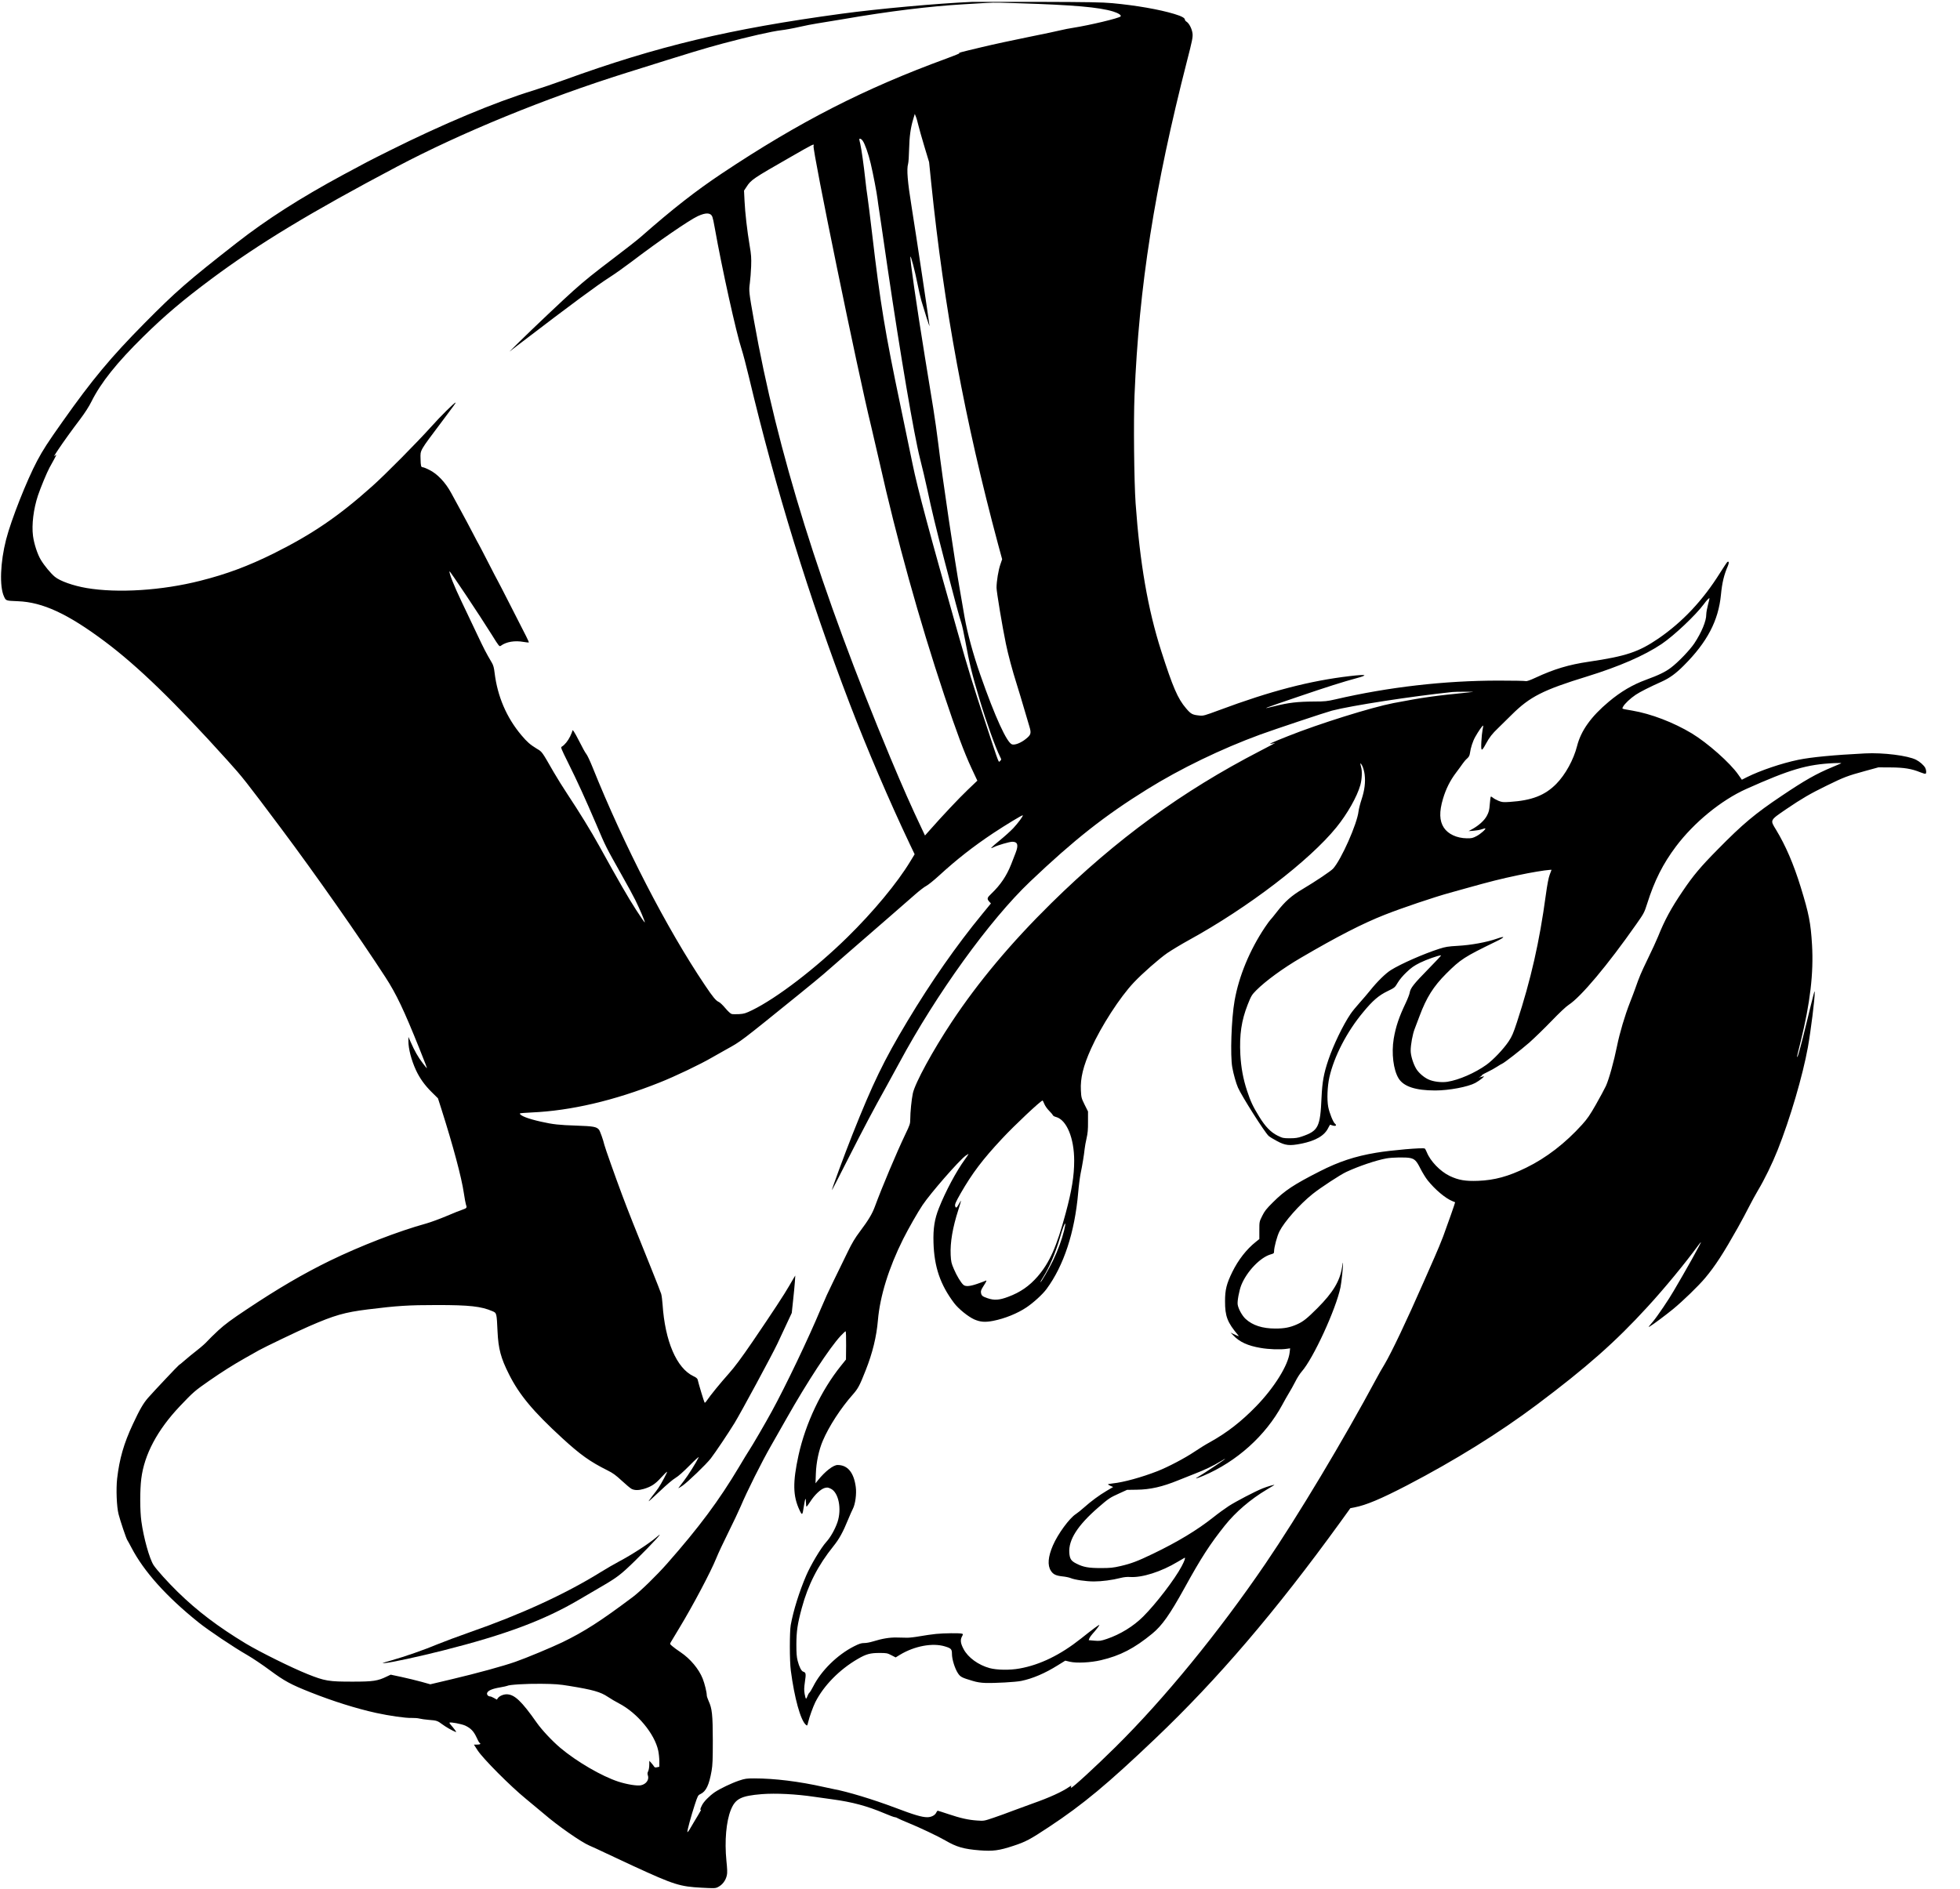 <?xml version="1.0" standalone="no"?>
<!DOCTYPE svg PUBLIC "-//W3C//DTD SVG 20010904//EN"
 "http://www.w3.org/TR/2001/REC-SVG-20010904/DTD/svg10.dtd">
<svg version="1.0" xmlns="http://www.w3.org/2000/svg"
 width="2726pt" height="2628pt" viewBox="0 0 2726 2628"
 preserveAspectRatio="xMidYMid meet">

<g transform="translate(0,2628) scale(0.1,-0.1)"
fill="#000000" stroke="none">
<path d="M13525 26254 c-493 -22 -1303 -95 -1820 -165 -1561 -212 -2556 -449
-3860 -922 -143 -52 -335 -117 -426 -145 -543 -167 -1257 -466 -2004 -839
-294 -147 -319 -160 -645 -336 -597 -323 -1061 -620 -1476 -944 -682 -533
-846 -676 -1284 -1119 -470 -476 -724 -780 -1140 -1369 -207 -292 -272 -393
-353 -545 -145 -273 -362 -822 -432 -1095 -81 -315 -94 -653 -30 -792 28 -61
24 -60 195 -67 343 -13 693 -175 1205 -558 459 -343 975 -843 1706 -1654 215
-238 253 -287 749 -949 475 -635 1079 -1497 1451 -2070 152 -235 256 -454 471
-990 86 -214 109 -275 104 -275 -2 0 -29 33 -59 73 -62 80 -113 171 -163 286
l-34 76 0 -60 c0 -106 42 -266 105 -402 52 -112 121 -209 218 -305 l88 -87 49
-153 c162 -510 279 -946 311 -1165 11 -73 24 -144 29 -159 17 -43 12 -52 -42
-70 -29 -9 -130 -49 -223 -89 -94 -40 -222 -87 -285 -105 -394 -109 -915 -311
-1345 -520 -368 -180 -719 -385 -1155 -676 -214 -142 -301 -207 -393 -291 -64
-59 -133 -128 -154 -151 -20 -24 -82 -79 -137 -122 -56 -43 -135 -108 -176
-144 -41 -36 -78 -66 -81 -66 -6 0 -351 -366 -429 -455 -68 -78 -117 -163
-213 -369 -125 -267 -186 -480 -218 -756 -16 -144 -7 -390 20 -495 22 -88 108
-344 122 -361 5 -6 29 -51 55 -100 174 -335 487 -684 934 -1043 138 -111 493
-349 680 -456 74 -43 216 -138 315 -212 200 -148 289 -197 565 -306 312 -124
638 -226 910 -286 183 -40 410 -73 495 -70 38 1 88 -3 110 -9 22 -6 81 -14
130 -18 107 -8 120 -12 188 -63 47 -35 129 -82 181 -104 15 -6 13 0 -9 30 -16
21 -39 50 -53 65 -14 15 -23 30 -20 33 11 12 165 -17 217 -40 77 -36 118 -78
157 -161 18 -40 37 -75 43 -79 24 -14 9 -25 -34 -25 l-44 0 51 -79 c74 -115
456 -499 673 -676 94 -77 206 -170 250 -208 188 -163 517 -393 633 -442 43
-18 140 -63 217 -100 77 -37 257 -121 400 -187 563 -259 640 -283 947 -299
176 -9 189 -9 225 10 61 31 106 90 122 163 8 31 6 88 -6 203 -27 275 -3 547
62 708 63 155 141 194 430 218 193 15 476 1 730 -37 55 -8 168 -24 250 -35
276 -37 485 -93 726 -195 70 -30 135 -54 146 -54 10 0 27 -6 38 -14 11 -7 79
-37 150 -66 147 -59 420 -189 512 -243 158 -92 256 -120 480 -138 184 -14 267
-3 465 62 174 57 232 88 498 264 471 311 818 600 1480 1231 867 825 1677 1774
2569 3006 l142 197 57 11 c161 31 366 117 732 307 664 346 1281 729 1805 1122
693 520 1094 874 1539 1361 239 260 527 611 700 848 21 28 40 52 42 52 3 0
-10 -28 -29 -62 -19 -35 -63 -115 -97 -178 -35 -63 -91 -162 -125 -220 -34
-58 -90 -154 -125 -215 -67 -118 -230 -358 -289 -428 -20 -23 -43 -51 -51 -61
-14 -18 -14 -19 5 -9 39 21 221 157 325 242 135 111 353 322 445 432 141 168
254 343 457 704 52 94 123 225 156 292 34 67 89 167 122 223 92 153 200 376
274 562 173 435 349 1034 420 1428 41 228 98 682 95 764 -1 35 1 45 -129 -487
-49 -202 -97 -380 -105 -395 -19 -33 -23 -50 40 203 131 531 180 946 157 1341
-18 304 -43 432 -157 802 -99 321 -210 579 -344 800 -84 137 -88 128 144 287
215 146 332 214 555 323 247 121 291 138 535 205 l190 52 170 -1 c186 -1 292
-18 414 -68 35 -14 67 -23 72 -20 14 8 11 52 -5 83 -19 35 -75 85 -126 111
-115 59 -459 102 -710 89 -436 -22 -748 -52 -929 -89 -229 -47 -530 -149 -716
-242 l-69 -35 -50 71 c-113 163 -426 440 -647 574 -255 153 -565 272 -829 317
-155 27 -143 21 -126 54 22 41 101 116 176 166 60 40 192 107 364 184 108 49
196 113 306 224 324 324 480 623 515 982 16 168 42 277 97 404 18 43 14 68 -8
53 -6 -4 -52 -73 -103 -154 -238 -381 -521 -681 -856 -911 -274 -187 -450
-246 -965 -322 -281 -41 -486 -103 -742 -222 -79 -37 -124 -52 -138 -48 -11 4
-181 7 -378 7 -752 0 -1534 -90 -2269 -261 -113 -26 -147 -30 -291 -30 -240
-2 -357 -15 -564 -67 -192 -48 -159 -35 347 137 390 133 624 207 800 254 174
47 143 57 -90 30 -559 -66 -1102 -207 -1818 -474 -205 -76 -222 -81 -275 -75
-99 10 -118 20 -186 100 -116 135 -184 294 -346 799 -186 581 -297 1224 -356
2055 -21 306 -30 1137 -15 1501 62 1513 277 2883 732 4659 70 270 80 323 75
371 -6 62 -45 142 -82 166 -13 8 -24 21 -24 28 0 25 -43 49 -148 81 -209 63
-529 119 -862 150 -142 13 -333 16 -1025 18 -467 1 -881 1 -920 0z m635 -19
c775 -24 1124 -55 1322 -115 74 -23 119 -53 103 -69 -24 -25 -427 -121 -655
-157 -58 -9 -136 -24 -175 -34 -38 -10 -241 -53 -450 -95 -209 -42 -501 -105
-650 -141 -307 -73 -339 -82 -310 -84 11 0 -70 -34 -180 -74 -1143 -418 -2046
-880 -3125 -1599 -365 -244 -678 -488 -1122 -878 -48 -43 -217 -175 -374 -294
-300 -228 -396 -305 -566 -456 -121 -107 -565 -527 -758 -717 l-135 -134 175
134 c697 533 1051 794 1219 901 68 43 206 141 305 216 381 290 801 578 921
634 115 53 180 49 203 -10 6 -15 21 -82 32 -148 100 -564 300 -1469 375 -1695
19 -58 64 -229 100 -380 372 -1563 833 -3059 1405 -4555 239 -624 550 -1351
834 -1949 l67 -140 -61 -100 c-179 -297 -514 -701 -876 -1056 -438 -430 -978
-844 -1323 -1013 -91 -44 -113 -51 -182 -55 -43 -2 -89 -2 -103 2 -15 4 -51
37 -88 81 -34 41 -74 79 -90 86 -40 17 -81 65 -194 234 -531 789 -1125 1942
-1564 3035 -34 85 -73 166 -85 180 -13 14 -57 94 -99 178 -69 135 -96 176 -96
141 0 -5 -14 -38 -30 -73 -30 -62 -78 -121 -115 -142 -19 -10 -14 -22 84 -220
137 -276 234 -489 397 -869 133 -312 125 -296 352 -700 75 -132 160 -289 189
-348 64 -130 135 -297 131 -309 -2 -5 -58 76 -124 179 -112 174 -237 391 -509
883 -116 210 -276 470 -445 725 -58 88 -144 225 -190 305 -168 292 -158 279
-235 325 -94 58 -133 92 -214 188 -207 246 -332 540 -372 867 -8 70 -18 107
-38 140 -87 149 -104 182 -212 410 -53 113 -147 311 -209 440 -105 219 -176
398 -168 422 4 11 425 -621 589 -884 99 -160 105 -166 124 -152 76 56 193 76
317 54 38 -6 71 -10 73 -8 3 2 -14 40 -36 84 -22 43 -120 234 -216 424 -97
190 -179 350 -183 355 -4 6 -63 118 -130 250 -68 132 -126 245 -130 250 -4 6
-43 78 -85 160 -43 83 -115 218 -160 300 -45 83 -108 199 -141 259 -78 144
-192 265 -303 319 -40 21 -82 37 -92 37 -23 0 -28 18 -30 120 -3 122 -16 99
302 522 165 220 193 258 185 258 -16 0 -211 -193 -333 -330 -205 -228 -639
-667 -825 -833 -467 -418 -835 -669 -1373 -937 -356 -176 -653 -287 -1018
-379 -533 -136 -1152 -175 -1585 -101 -185 32 -366 96 -439 156 -56 46 -145
153 -194 234 -47 77 -95 222 -110 335 -20 155 7 375 69 562 38 113 125 322
161 388 100 180 105 191 81 170 -28 -24 -24 -16 43 85 73 109 186 266 303 420
63 84 122 175 154 240 133 268 355 545 726 910 298 293 549 505 939 796 660
492 1389 933 2585 1565 899 475 2069 954 3195 1307 958 301 1065 333 1335 406
372 99 679 169 820 186 52 6 163 26 245 45 83 19 195 41 250 49 55 8 219 35
365 60 629 109 1201 179 1680 207 113 6 250 15 305 18 55 4 141 6 190 4 50 -1
164 -5 255 -8z m-1388 -1695 c11 -47 50 -182 85 -300 l65 -215 29 -285 c179
-1747 468 -3308 932 -5038 l55 -202 -24 -70 c-28 -79 -54 -237 -54 -326 0 -56
81 -544 130 -779 29 -143 91 -375 150 -560 28 -88 73 -239 101 -335 28 -96 61
-209 74 -250 31 -101 26 -121 -49 -181 -66 -53 -148 -86 -189 -75 -71 18 -237
380 -442 966 -101 289 -181 584 -220 807 -14 81 -41 238 -60 348 -82 465 -248
1585 -305 2060 -17 138 -48 360 -70 495 -22 135 -74 452 -115 706 -120 741
-210 1364 -203 1402 5 26 63 -196 98 -373 17 -88 42 -196 55 -240 48 -163 109
-354 113 -351 3 4 -187 1272 -248 1651 -58 359 -72 528 -50 606 6 20 12 112
14 205 4 175 21 298 58 419 l21 70 14 -35 c9 -19 24 -73 35 -120z m-773 -219
c30 -42 79 -180 111 -316 33 -139 86 -415 95 -495 3 -30 15 -109 25 -175 10
-66 23 -154 29 -195 10 -75 38 -262 86 -590 180 -1221 368 -2325 451 -2650 30
-118 75 -307 99 -420 62 -294 122 -541 236 -980 138 -530 214 -814 239 -885
11 -33 36 -145 55 -250 59 -321 94 -465 201 -821 95 -317 219 -664 285 -795
18 -36 18 -37 -1 -54 -24 -22 -4 -75 -195 505 -188 567 -241 742 -400 1300
-384 1353 -555 1989 -624 2330 -33 162 -108 522 -166 800 -215 1023 -283 1436
-395 2395 -28 237 -57 471 -65 521 -8 50 -22 156 -30 235 -21 196 -53 421 -70
497 -18 77 -18 72 -1 72 8 0 24 -13 35 -29z m-684 -70 c-18 -56 618 -3157 800
-3896 24 -99 76 -324 116 -500 242 -1080 551 -2193 903 -3250 168 -503 276
-793 378 -1012 l81 -173 -136 -130 c-125 -120 -350 -359 -522 -554 l-70 -79
-42 89 c-146 307 -267 581 -440 994 -974 2336 -1575 4262 -1897 6082 -70 393
-72 412 -57 520 7 51 15 156 18 233 4 119 1 162 -21 290 -35 208 -63 454 -71
621 l-7 142 35 53 c62 97 92 117 599 407 343 197 344 197 333 163z m12440
-6384 c-13 -49 -24 -109 -24 -135 1 -91 -66 -251 -166 -402 -63 -94 -226 -264
-325 -338 -77 -59 -170 -104 -345 -168 -189 -69 -352 -165 -520 -306 -246
-206 -387 -403 -441 -617 -48 -189 -162 -397 -289 -526 -159 -161 -341 -231
-649 -251 -91 -6 -106 -4 -156 16 -30 13 -65 32 -77 43 -13 11 -26 18 -29 14
-3 -3 -10 -51 -14 -105 -6 -84 -13 -109 -40 -160 -34 -65 -110 -134 -203 -186
l-52 -28 70 5 c39 3 90 12 115 21 24 8 46 14 48 12 10 -11 -65 -77 -119 -106
-56 -30 -71 -33 -139 -32 -138 2 -259 58 -318 147 -63 95 -67 221 -12 405 41
136 97 249 179 358 36 48 79 106 95 130 16 24 44 56 62 71 25 23 34 40 39 78
9 68 40 164 72 220 39 71 104 165 110 159 3 -2 0 -29 -7 -58 -6 -29 -14 -104
-17 -167 -7 -138 2 -142 64 -27 48 89 88 140 169 217 31 30 116 113 188 185
253 252 436 345 1051 534 446 138 793 289 1035 451 172 116 474 401 587 554
40 55 73 89 79 82 1 -1 -8 -42 -21 -90z m-3325 -1219 c-501 -51 -625 -68
-1050 -149 -305 -59 -1032 -286 -1465 -459 -243 -97 -281 -115 -230 -106 17 2
39 8 50 11 11 4 -83 -47 -210 -112 -1085 -561 -2000 -1228 -2904 -2118 -557
-549 -1012 -1091 -1383 -1650 -264 -398 -511 -851 -542 -995 -18 -85 -36 -263
-36 -361 0 -61 -5 -77 -69 -210 -124 -260 -323 -733 -423 -1004 -37 -101 -89
-188 -206 -344 -70 -93 -112 -163 -171 -285 -160 -327 -291 -598 -291 -601 0
-2 -13 -32 -29 -67 -16 -35 -41 -92 -56 -128 -166 -399 -489 -1075 -681 -1425
-88 -162 -274 -481 -314 -540 -15 -22 -78 -125 -140 -230 -279 -468 -556 -841
-1002 -1347 -148 -168 -373 -387 -479 -466 -445 -334 -672 -480 -979 -629
-148 -71 -502 -219 -652 -271 -167 -59 -536 -160 -883 -242 l-300 -71 -125 35
c-69 19 -193 49 -276 67 l-150 32 -55 -26 c-124 -61 -190 -71 -469 -71 -338
-1 -393 9 -633 105 -225 90 -663 308 -857 424 -387 234 -675 452 -949 720
-136 133 -291 305 -335 372 -57 88 -139 381 -170 611 -20 145 -21 430 -1 591
42 337 223 677 536 1008 191 201 207 214 409 355 188 130 323 215 495 313 66
37 154 87 195 110 72 41 551 271 695 333 357 156 500 196 820 236 410 51 568
61 965 61 450 0 613 -18 770 -86 58 -25 58 -25 70 -284 11 -238 46 -369 159
-593 144 -287 336 -517 740 -888 253 -232 386 -327 630 -449 75 -37 116 -67
199 -144 57 -53 118 -104 135 -113 41 -22 99 -22 168 -2 105 31 162 68 244
159 43 47 80 83 83 81 5 -6 -79 -164 -121 -226 -17 -25 -55 -76 -85 -113 -29
-38 -52 -70 -50 -72 2 -2 73 63 158 143 87 83 181 163 215 182 38 22 110 86
198 175 81 82 132 128 124 110 -40 -80 -145 -248 -204 -324 -37 -47 -71 -93
-77 -101 -6 -8 18 6 54 30 76 52 333 300 395 380 67 87 245 353 332 495 88
144 519 942 594 1100 26 55 82 174 124 265 l77 165 18 170 c10 94 22 211 25
260 l6 90 -19 -30 c-10 -16 -40 -68 -67 -115 -60 -106 -228 -363 -508 -774
-158 -231 -249 -353 -331 -445 -115 -129 -259 -305 -304 -373 -14 -22 -28 -35
-32 -31 -7 7 -86 269 -97 321 -4 15 -22 31 -58 47 -235 111 -396 487 -430
1000 -4 55 -12 120 -19 145 -8 25 -71 187 -141 360 -214 528 -324 806 -402
1015 -94 251 -239 660 -248 700 -15 67 -60 191 -74 209 -34 41 -77 49 -311 57
-246 8 -328 17 -497 55 -179 40 -293 84 -293 114 0 4 73 10 163 14 546 24
1150 165 1779 416 213 84 573 256 733 350 50 29 140 79 200 113 201 111 181
95 1006 763 151 122 306 250 346 285 40 35 186 163 326 284 442 384 839 728
947 824 58 51 127 104 153 117 27 14 105 77 175 141 250 229 475 405 755 592
174 115 406 256 412 249 8 -8 -67 -110 -133 -180 -37 -39 -122 -116 -190 -171
-119 -97 -144 -124 -85 -94 52 27 223 77 262 77 76 0 89 -46 45 -158 -14 -37
-42 -107 -61 -157 -63 -159 -148 -286 -274 -406 -63 -60 -66 -72 -27 -116 l20
-21 -122 -149 c-355 -432 -711 -941 -1042 -1493 -326 -544 -478 -858 -763
-1575 -111 -280 -285 -753 -285 -772 0 -5 101 190 223 432 223 439 353 685
537 1015 53 96 132 240 175 320 514 957 1260 1992 1822 2526 613 583 1037 917
1628 1284 463 288 1032 563 1572 761 198 72 913 311 998 333 274 71 1103 199
1675 259 19 2 98 4 175 4 137 0 138 0 55 -9z m-1450 -1145 c13 -104 -1 -217
-43 -344 -19 -57 -38 -131 -42 -164 -19 -175 -240 -673 -354 -799 -32 -35
-242 -176 -420 -282 -158 -93 -250 -175 -363 -321 -44 -57 -84 -105 -89 -109
-5 -3 -40 -51 -78 -107 -211 -317 -360 -677 -420 -1017 -45 -252 -62 -766 -32
-930 17 -94 53 -221 79 -280 51 -117 370 -620 426 -672 16 -14 69 -47 119 -73
114 -61 173 -67 331 -36 206 41 329 113 381 223 12 26 25 45 28 42 3 -3 22 -9
41 -14 38 -8 50 6 22 29 -25 21 -77 150 -93 233 -19 103 -12 283 16 411 66
291 243 634 470 906 133 162 218 234 338 292 101 49 103 51 142 117 24 41 72
99 123 147 67 64 104 90 188 132 89 44 257 103 293 103 5 0 -75 -87 -179 -192
-203 -207 -248 -264 -258 -329 -4 -23 -29 -87 -56 -144 -91 -190 -138 -328
-166 -495 -33 -202 -5 -433 68 -552 70 -113 235 -168 510 -168 190 0 455 50
557 105 62 34 144 100 114 91 -13 -3 -33 -8 -45 -11 l-23 -5 23 11 c12 7 22
16 22 21 0 5 35 25 78 45 42 20 102 53 132 73 31 20 62 39 71 42 31 12 259
190 381 296 69 62 207 195 305 297 110 114 202 201 240 226 170 110 540 550
940 1121 107 152 112 161 153 290 101 319 219 552 399 792 252 335 630 644
977 800 613 274 843 342 1224 360 74 3 108 2 95 -4 -11 -5 -65 -28 -120 -51
-224 -93 -384 -184 -705 -400 -373 -250 -541 -391 -890 -746 -237 -240 -342
-364 -489 -583 -162 -239 -249 -401 -341 -630 -21 -52 -85 -192 -143 -310 -96
-199 -116 -246 -175 -415 -11 -33 -44 -118 -72 -190 -71 -181 -143 -423 -180
-606 -43 -214 -113 -465 -155 -557 -20 -42 -82 -158 -138 -256 -83 -146 -119
-199 -193 -281 -234 -259 -498 -463 -779 -600 -247 -121 -438 -173 -666 -182
-179 -7 -275 10 -397 68 -132 64 -269 206 -318 330 -10 24 -22 47 -28 51 -22
16 -470 -23 -676 -58 -294 -49 -520 -124 -785 -259 -360 -183 -487 -267 -650
-430 -92 -91 -118 -124 -150 -190 -40 -80 -40 -80 -40 -201 l0 -121 -50 -40
c-128 -102 -243 -249 -326 -418 -80 -164 -101 -247 -101 -405 -1 -212 33 -298
181 -473 14 -17 13 -17 -12 -8 -15 6 -42 18 -60 27 l-32 16 40 -41 c86 -90
199 -142 375 -172 117 -21 279 -26 365 -13 l48 7 -6 -54 c-18 -177 -213 -492
-467 -753 -207 -213 -404 -366 -641 -498 -54 -29 -151 -89 -216 -133 -132 -89
-366 -212 -513 -270 -220 -86 -474 -156 -622 -171 -38 -4 -68 -10 -68 -13 0
-3 16 -13 36 -22 l36 -15 -90 -53 c-105 -62 -216 -144 -315 -232 -39 -35 -90
-76 -113 -91 -90 -57 -251 -277 -320 -437 -68 -157 -78 -277 -28 -353 32 -50
70 -68 163 -78 42 -4 92 -15 111 -23 56 -24 215 -47 324 -47 110 0 255 19 368
48 47 12 94 17 133 14 168 -12 435 73 664 211 52 31 96 57 98 57 12 0 -3 -45
-43 -120 -94 -178 -354 -518 -534 -698 -137 -137 -321 -249 -507 -312 -84 -28
-100 -30 -172 -24 l-79 7 9 26 c6 14 25 42 43 61 39 42 96 115 96 124 0 10
-93 -59 -256 -189 -286 -227 -568 -365 -853 -416 -135 -25 -314 -22 -416 5
-158 43 -301 147 -363 264 -42 78 -49 127 -24 174 19 36 19 36 -2 42 -34 9
-246 7 -357 -4 -57 -6 -158 -20 -224 -32 -66 -12 -145 -21 -175 -21 -30 0 -98
2 -150 3 -100 2 -199 -15 -330 -55 -41 -13 -97 -23 -123 -22 -38 0 -67 -9
-140 -46 -232 -118 -456 -338 -567 -558 -21 -41 -45 -81 -54 -88 -8 -7 -20
-28 -26 -47 -6 -19 -15 -34 -20 -34 -4 0 -13 29 -19 65 -9 52 -8 85 4 170 17
112 14 128 -24 140 -25 7 -56 68 -77 150 -14 54 -18 107 -18 230 1 183 15 282
75 504 88 326 225 594 440 861 81 101 132 193 205 372 25 60 54 127 66 149 34
65 53 209 40 304 -27 201 -113 305 -253 305 -59 0 -173 -88 -271 -210 l-36
-45 5 135 c5 156 42 330 97 458 86 201 248 451 416 641 75 85 96 125 181 341
94 237 150 466 169 693 29 337 151 730 351 1130 74 147 204 375 270 473 112
167 505 617 598 686 23 16 41 27 41 24 0 -4 -22 -37 -50 -75 -120 -165 -270
-445 -363 -681 -59 -149 -80 -280 -74 -476 10 -339 94 -586 288 -843 60 -79
192 -186 277 -225 85 -37 150 -43 264 -21 160 31 339 103 465 188 99 67 223
180 279 256 239 324 391 786 439 1336 8 97 24 218 34 269 24 114 48 262 56
341 3 33 16 101 27 150 16 70 21 122 20 231 l0 142 -47 94 c-45 91 -47 100
-52 199 -9 170 32 338 142 582 141 313 401 715 594 919 115 123 352 331 466
410 61 41 196 123 300 180 821 451 1676 1105 2052 1569 152 187 288 428 333
589 22 81 27 193 10 250 -17 59 -10 67 16 17 14 -28 28 -78 34 -124z m2574
-1390 c-17 -46 -34 -134 -55 -287 -87 -645 -208 -1178 -401 -1766 -50 -153
-70 -199 -114 -265 -73 -109 -214 -258 -311 -328 -158 -113 -382 -211 -542
-236 -82 -13 -197 1 -265 33 -64 29 -139 95 -171 151 -41 70 -75 182 -75 249
0 84 27 229 55 301 13 33 44 115 69 182 95 255 193 411 370 588 202 201 250
232 692 447 128 61 136 83 17 41 -145 -51 -363 -91 -549 -101 -137 -8 -173
-14 -259 -42 -217 -70 -531 -208 -670 -295 -75 -47 -190 -160 -290 -285 -33
-41 -98 -118 -145 -170 -47 -52 -104 -122 -126 -155 -105 -155 -240 -435 -309
-640 -64 -189 -85 -307 -95 -525 -18 -411 -44 -462 -275 -541 -55 -19 -91 -24
-166 -24 -90 0 -99 2 -171 37 -94 47 -170 125 -255 264 -88 143 -120 212 -169
361 -54 163 -83 323 -93 502 -14 278 15 473 102 695 48 121 57 136 117 197
130 131 373 309 625 456 511 299 855 475 1161 596 240 95 691 247 909 307 17
5 120 34 230 64 339 95 476 129 721 181 172 37 371 70 441 74 l22 1 -25 -67z
m-7029 -3191 c10 -26 40 -68 66 -94 25 -25 49 -53 52 -62 3 -8 23 -20 45 -25
147 -40 252 -293 252 -608 0 -211 -33 -415 -119 -733 -124 -461 -222 -683
-388 -876 -117 -135 -242 -222 -412 -285 -122 -46 -194 -51 -286 -19 -72 25
-83 34 -91 74 -5 27 2 44 35 96 45 69 50 86 24 71 -10 -5 -60 -23 -111 -41
-104 -36 -164 -40 -193 -14 -35 31 -93 127 -132 219 -35 81 -40 101 -45 198
-8 171 27 380 107 627 22 68 39 126 37 127 -1 2 -15 -19 -30 -47 -29 -54 -41
-61 -51 -31 -8 25 5 55 76 180 161 280 305 471 578 763 169 182 535 526 561
528 3 0 14 -21 25 -48z m5089 -752 c63 -14 88 -40 141 -146 28 -55 73 -129
101 -164 103 -129 249 -252 346 -290 18 -7 34 -14 36 -15 3 -3 -101 -299 -166
-475 -28 -74 -81 -202 -118 -285 -36 -82 -106 -240 -154 -350 -236 -538 -444
-976 -542 -1142 -36 -59 -87 -148 -113 -198 -457 -852 -1093 -1914 -1543
-2575 -649 -953 -1410 -1885 -2092 -2558 -277 -274 -591 -562 -612 -562 -4 0
-4 8 -1 17 6 15 2 14 -23 -3 -102 -71 -278 -151 -514 -234 -74 -26 -196 -71
-270 -99 -74 -29 -196 -73 -270 -98 -133 -45 -135 -46 -230 -39 -121 8 -230
32 -402 90 -75 25 -140 46 -145 46 -6 0 -15 -11 -21 -25 -17 -38 -69 -65 -125
-65 -75 0 -181 31 -452 134 -303 114 -659 222 -845 256 -25 5 -88 18 -140 30
-346 78 -689 120 -971 120 -105 0 -128 -3 -211 -31 -102 -34 -265 -112 -337
-161 -75 -52 -151 -129 -177 -180 -25 -50 -31 -73 -14 -63 5 3 -15 -34 -44
-82 -30 -48 -74 -124 -100 -168 -26 -46 -46 -71 -46 -60 0 30 52 222 102 375
42 129 46 136 80 152 78 37 120 124 155 323 14 82 17 157 17 425 -1 356 -10
442 -58 546 -14 31 -26 67 -26 80 0 42 -30 165 -57 232 -53 134 -172 276 -307
367 -45 30 -97 68 -116 85 -34 29 -35 30 -19 57 9 15 61 102 116 193 191 315
441 788 516 975 24 61 99 220 166 355 67 135 145 299 173 365 88 209 290 613
420 840 69 121 167 294 219 385 285 504 599 983 751 1146 33 35 64 64 69 64 5
0 8 -88 7 -197 l-2 -196 -69 -86 c-276 -343 -493 -802 -591 -1246 -82 -377
-79 -567 15 -765 36 -76 40 -72 59 54 17 113 29 136 29 59 1 -35 4 -63 9 -62
4 0 27 32 52 70 60 94 145 174 199 189 37 10 48 8 86 -10 109 -53 154 -281 93
-465 -34 -99 -96 -210 -157 -277 -73 -81 -216 -320 -279 -468 -95 -221 -177
-483 -214 -685 -17 -91 -17 -507 1 -635 50 -382 135 -689 208 -753 20 -18 21
-17 33 35 18 76 68 214 100 279 117 231 336 454 592 602 116 67 171 82 299 82
99 0 110 -2 166 -31 l60 -31 62 38 c201 121 453 168 624 115 86 -26 97 -38 97
-106 0 -73 41 -204 84 -268 34 -51 54 -61 206 -106 58 -18 114 -26 175 -28
135 -4 421 12 498 28 158 32 333 107 508 217 l105 65 64 -15 c92 -22 291 -12
430 21 271 63 466 165 716 370 136 112 243 263 449 636 230 418 355 611 562
870 149 186 355 363 580 497 49 29 95 57 103 62 25 16 -91 -17 -160 -45 -107
-43 -369 -180 -470 -245 -52 -34 -149 -104 -215 -157 -223 -177 -496 -342
-839 -507 -216 -104 -301 -136 -451 -171 -104 -24 -141 -28 -275 -28 -171 0
-243 13 -339 62 -74 37 -92 65 -99 150 -12 181 115 381 403 631 143 124 160
136 286 193 l114 52 135 2 c188 2 357 41 575 130 61 25 167 67 236 94 138 53
254 109 354 170 36 22 65 38 65 35 0 -6 -309 -212 -368 -245 -69 -39 -40 -34
65 10 464 197 864 557 1096 985 29 55 72 129 94 166 23 36 61 106 87 156 25
51 66 115 90 142 161 181 478 870 540 1174 14 69 37 285 35 337 -1 14 -7 -14
-14 -62 -30 -190 -126 -349 -340 -564 -147 -147 -200 -190 -289 -229 -95 -42
-173 -57 -297 -57 -181 0 -317 44 -415 134 -47 43 -101 140 -110 199 -8 45 21
198 50 271 77 191 265 387 410 428 42 11 46 16 46 43 0 55 42 212 75 277 69
136 278 373 460 519 111 89 386 269 470 308 177 82 412 161 557 188 85 15 276
18 332 5z m-4814 -1007 c-33 -133 -85 -273 -154 -418 -56 -116 -176 -322 -176
-301 0 5 17 36 39 70 85 136 170 333 231 541 41 143 67 211 76 202 3 -3 -4
-45 -16 -94z m-6880 -6337 c327 -53 432 -83 535 -152 39 -26 106 -66 151 -89
257 -133 499 -424 549 -660 8 -39 15 -105 15 -147 l0 -76 -31 -7 c-25 -6 -34
-3 -42 10 -5 9 -22 31 -38 49 l-28 31 -1 -58 c0 -32 -7 -71 -15 -87 -11 -22
-12 -35 -5 -56 23 -60 -23 -126 -98 -140 -54 -10 -190 12 -312 51 -230 75
-576 276 -805 468 -115 97 -259 251 -330 352 -211 301 -310 394 -418 395 -46
0 -102 -24 -122 -53 l-15 -21 -39 22 c-21 12 -45 22 -53 22 -28 0 -51 25 -43
48 10 33 70 59 176 77 51 9 97 19 102 22 27 17 265 31 472 29 194 -2 256 -7
395 -30z"/>
<path d="M9138 4902 c-106 -92 -349 -250 -533 -347 -60 -32 -173 -97 -250
-145 -493 -306 -1114 -591 -1830 -840 -154 -54 -352 -128 -440 -164 -186 -78
-450 -170 -650 -227 -128 -36 -135 -39 -77 -34 87 7 480 92 806 175 867 219
1410 423 1891 707 83 49 211 124 285 167 247 143 293 179 494 375 248 245 422
435 304 333z"/>
</g>
</svg>
